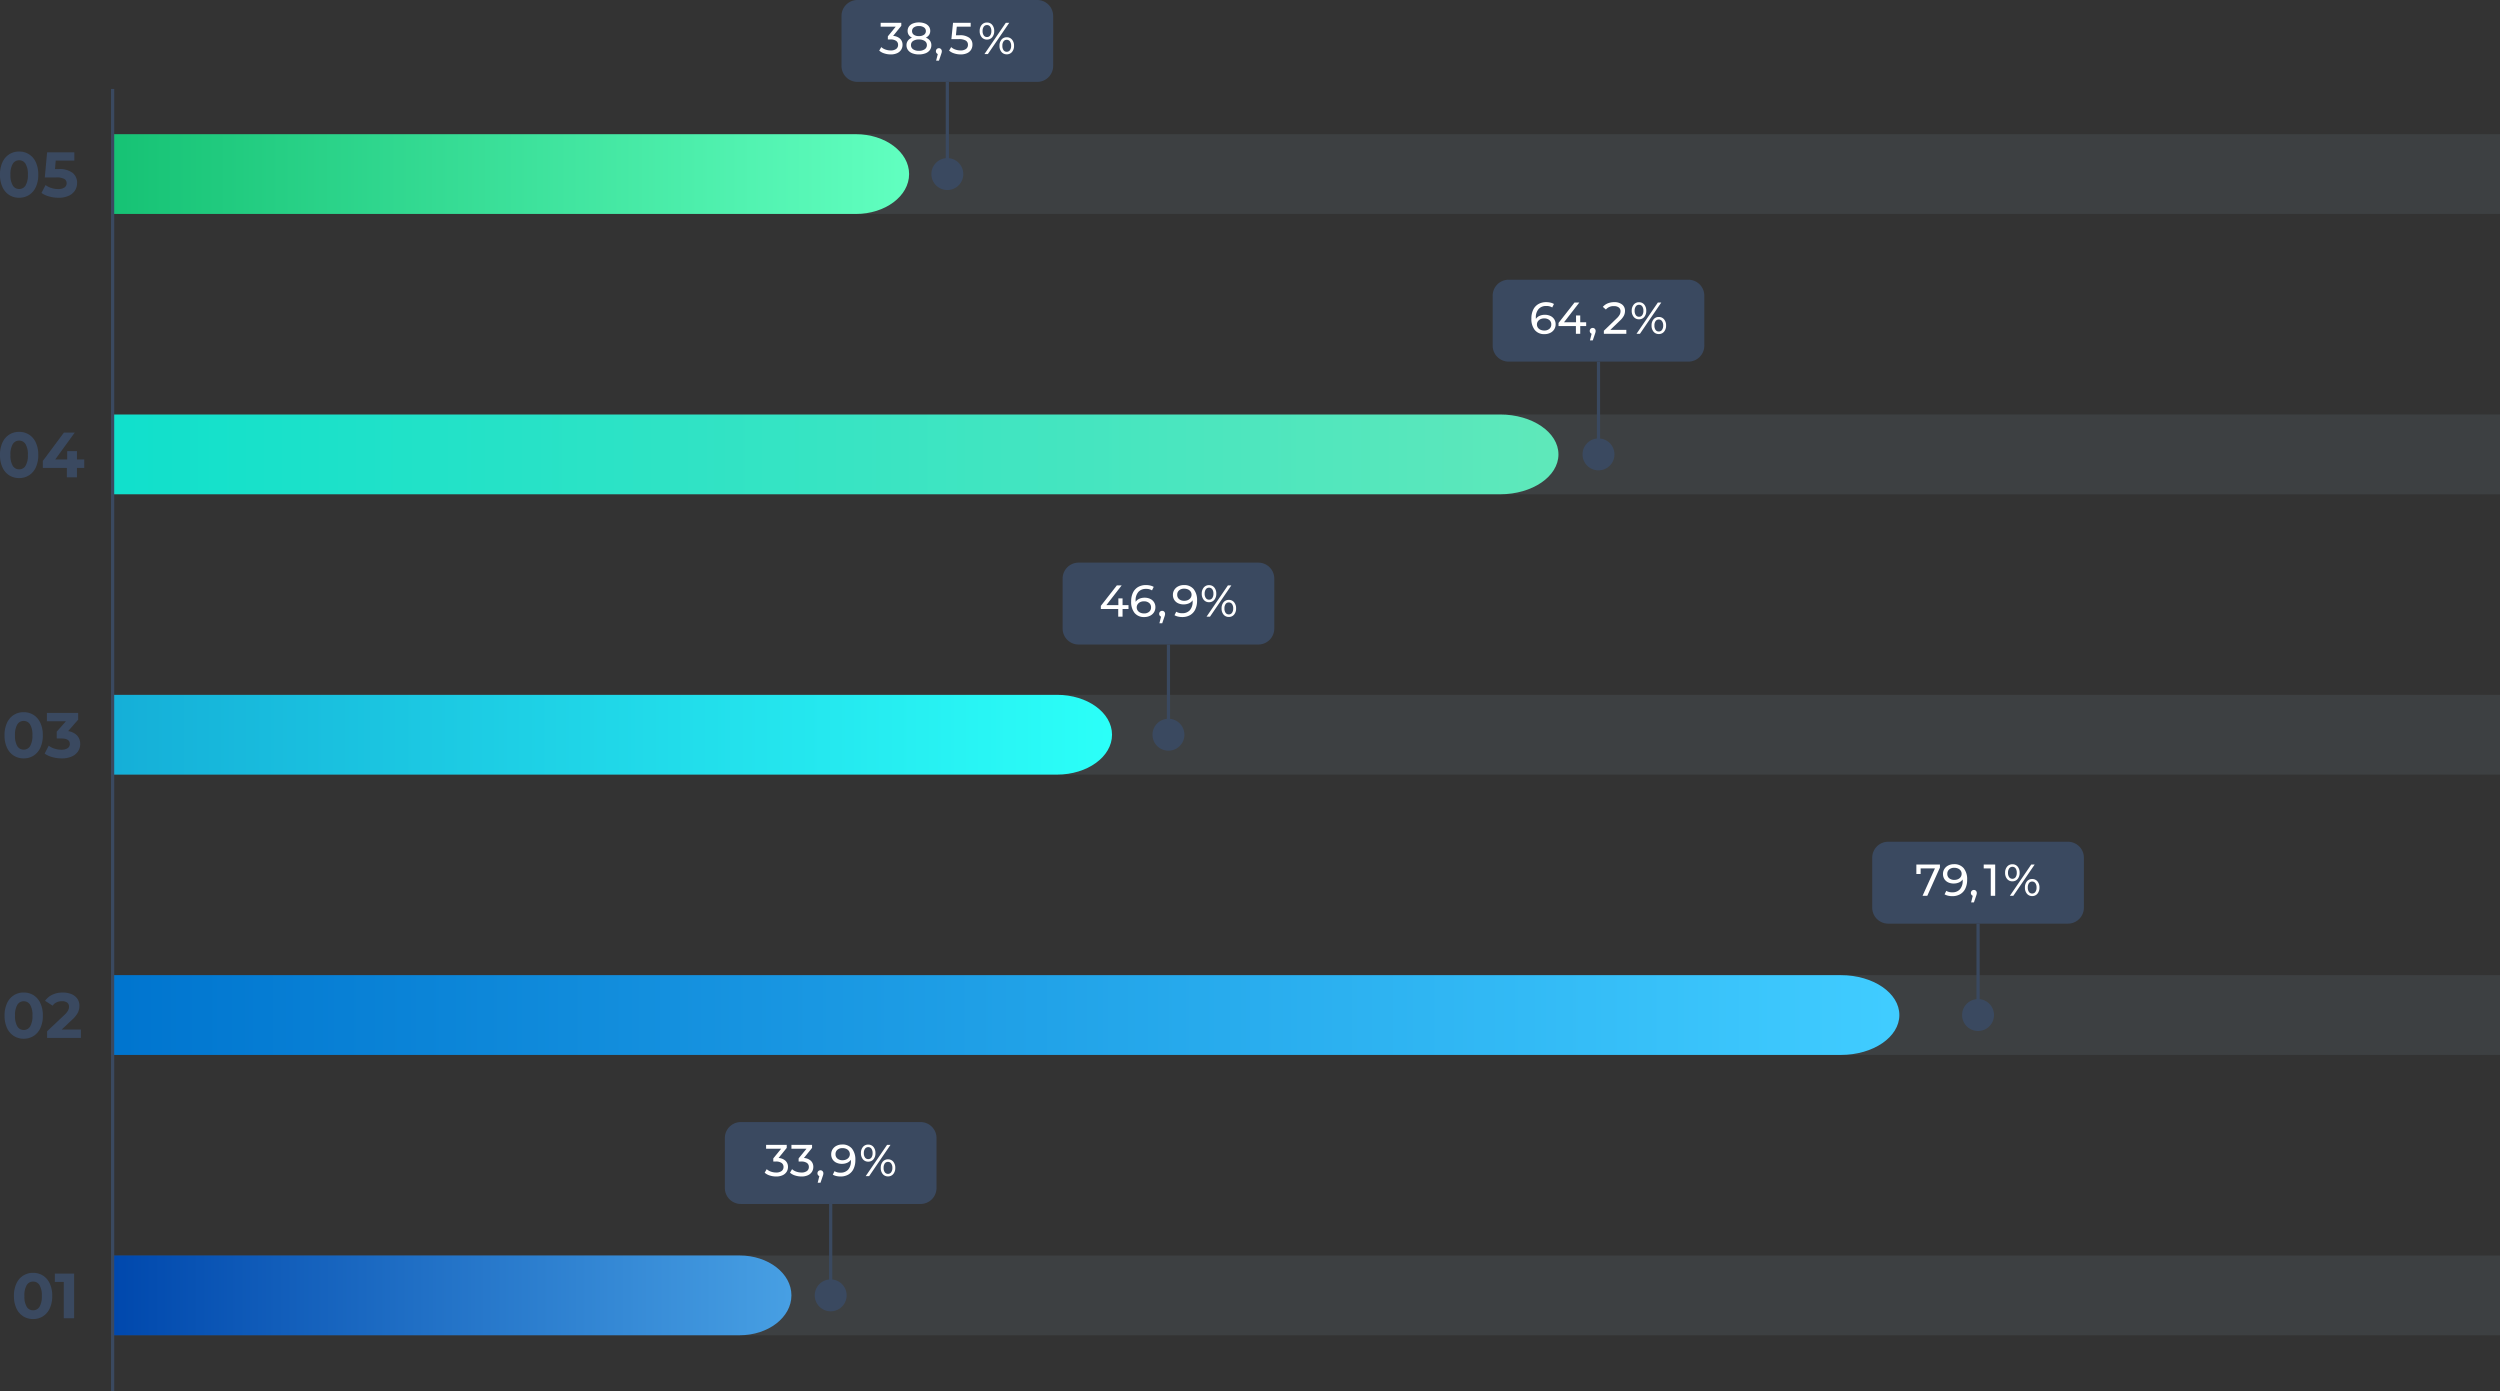 <svg xmlns="http://www.w3.org/2000/svg" xmlns:xlink="http://www.w3.org/1999/xlink" width="877.542" height="488.272" viewBox="0 0 877.542 488.272">
  <rect x="0" y="0" width="877.542" height="488.272" fill="#333333" stroke="none"/>
  <defs>
    <linearGradient id="linear-gradient" y1="0.5" x2="1" y2="0.5" gradientUnits="objectBoundingBox">
      <stop offset="0" stop-color="#0048ad"/>
      <stop offset="1" stop-color="#479fe3"/>
    </linearGradient>
    <linearGradient id="linear-gradient-2" y1="0.5" x2="1" y2="0.5" gradientUnits="objectBoundingBox">
      <stop offset="0" stop-color="#0075cf"/>
      <stop offset="1" stop-color="#40ccff"/>
    </linearGradient>
    <linearGradient id="linear-gradient-3" y1="0.5" x2="1" y2="0.5" gradientUnits="objectBoundingBox">
      <stop offset="0" stop-color="#15afd8"/>
      <stop offset="1" stop-color="#2bfff8"/>
    </linearGradient>
    <linearGradient id="linear-gradient-4" y1="0.5" x2="1" y2="0.5" gradientUnits="objectBoundingBox">
      <stop offset="0" stop-color="#10e0cc"/>
      <stop offset="1" stop-color="#5fe8ba"/>
    </linearGradient>
    <linearGradient id="linear-gradient-5" y1="0.5" x2="1" y2="0.5" gradientUnits="objectBoundingBox">
      <stop offset="0" stop-color="#16c274"/>
      <stop offset="1" stop-color="#61ffc0"/>
    </linearGradient>
  </defs>
  <g id="Grupo_30201" data-name="Grupo 30201" transform="translate(-4758 4223)">
    <path id="Trazado_24292" data-name="Trazado 24292" d="M-2732.1,2065.138a6.455,6.455,0,0,1-2.387-2.788,10.144,10.144,0,0,1-.862-4.358,10.137,10.137,0,0,1,.862-4.356,6.453,6.453,0,0,1,2.387-2.789,6.357,6.357,0,0,1,3.471-.964,6.36,6.36,0,0,1,3.472.964,6.449,6.449,0,0,1,2.385,2.789,10.122,10.122,0,0,1,.863,4.356,10.129,10.129,0,0,1-.863,4.358,6.451,6.451,0,0,1-2.385,2.788,6.35,6.35,0,0,1-3.472.963A6.347,6.347,0,0,1-2732.1,2065.138Zm5.722-3.337a7.011,7.011,0,0,0,.818-3.809,7,7,0,0,0-.818-3.807,2.563,2.563,0,0,0-2.251-1.233,2.544,2.544,0,0,0-2.229,1.233,7,7,0,0,0-.817,3.807,7.009,7.009,0,0,0,.817,3.809,2.544,2.544,0,0,0,2.229,1.231A2.563,2.563,0,0,0-2726.378,2061.8Z" transform="translate(7498.243 -5826.095)" fill="#3a4960"/>
    <path id="Trazado_24293" data-name="Trazado 24293" d="M-2714.226,2050.152v15.68h-3.629v-12.767h-3.136v-2.913Z" transform="translate(7498.243 -5826.095)" fill="#3a4960"/>
    <path id="Trazado_24294" data-name="Trazado 24294" d="M-2735.391,1966.74a6.459,6.459,0,0,1-2.387-2.789,10.139,10.139,0,0,1-.862-4.357,10.135,10.135,0,0,1,.862-4.357,6.456,6.456,0,0,1,2.387-2.788,6.354,6.354,0,0,1,3.471-.964,6.359,6.359,0,0,1,3.472.964,6.449,6.449,0,0,1,2.385,2.788,10.12,10.12,0,0,1,.863,4.357,10.124,10.124,0,0,1-.863,4.357,6.452,6.452,0,0,1-2.385,2.789,6.358,6.358,0,0,1-3.472.963A6.353,6.353,0,0,1-2735.391,1966.74Zm5.722-3.339a7,7,0,0,0,.818-3.807,7,7,0,0,0-.818-3.808,2.562,2.562,0,0,0-2.251-1.232,2.543,2.543,0,0,0-2.229,1.232,7,7,0,0,0-.817,3.808,7,7,0,0,0,.817,3.807,2.544,2.544,0,0,0,2.229,1.233A2.563,2.563,0,0,0-2729.669,1963.4Z" transform="translate(7498.243 -5826.095)" fill="#3a4960"/>
    <path id="Trazado_24295" data-name="Trazado 24295" d="M-2711.85,1964.477v2.957H-2723.7v-2.353l6.047-5.711a6.444,6.444,0,0,0,1.3-1.579,2.86,2.86,0,0,0,.336-1.311,1.734,1.734,0,0,0-.637-1.445,2.983,2.983,0,0,0-1.872-.5,4.28,4.28,0,0,0-1.858.393,3.545,3.545,0,0,0-1.389,1.176l-2.644-1.7a6.212,6.212,0,0,1,2.531-2.139,8.463,8.463,0,0,1,3.7-.773,7.593,7.593,0,0,1,3.057.571,4.721,4.721,0,0,1,2.039,1.613,4.182,4.182,0,0,1,.727,2.452,5.461,5.461,0,0,1-.537,2.4,9.215,9.215,0,0,1-2.084,2.553l-3.606,3.405Z" transform="translate(7498.243 -5826.095)" fill="#3a4960"/>
    <path id="Trazado_24296" data-name="Trazado 24296" d="M-2735.407,1868.339a6.452,6.452,0,0,1-2.386-2.788,10.124,10.124,0,0,1-.862-4.357,10.127,10.127,0,0,1,.862-4.357,6.46,6.46,0,0,1,2.386-2.789,6.355,6.355,0,0,1,3.472-.963,6.354,6.354,0,0,1,3.471.963,6.456,6.456,0,0,1,2.386,2.789,10.127,10.127,0,0,1,.863,4.357,10.124,10.124,0,0,1-.863,4.357,6.447,6.447,0,0,1-2.386,2.788,6.346,6.346,0,0,1-3.471.964A6.347,6.347,0,0,1-2735.407,1868.339Zm5.723-3.337a7.01,7.01,0,0,0,.818-3.808,7.013,7.013,0,0,0-.818-3.808,2.564,2.564,0,0,0-2.251-1.232,2.545,2.545,0,0,0-2.229,1.232,7.008,7.008,0,0,0-.817,3.808,7,7,0,0,0,.817,3.808,2.543,2.543,0,0,0,2.229,1.232A2.562,2.562,0,0,0-2729.684,1865Z" transform="translate(7498.243 -5826.095)" fill="#3a4960"/>
    <path id="Trazado_24297" data-name="Trazado 24297" d="M-2713.186,1861.273a4.235,4.235,0,0,1,1.1,2.968,4.687,4.687,0,0,1-.717,2.52,4.987,4.987,0,0,1-2.184,1.847,8.363,8.363,0,0,1-3.595.695,12.33,12.33,0,0,1-3.259-.437,8.394,8.394,0,0,1-2.722-1.243l1.411-2.778a6.85,6.85,0,0,0,2.072,1.042,8,8,0,0,0,2.408.37,3.819,3.819,0,0,0,2.151-.527,1.688,1.688,0,0,0,.784-1.489q0-1.927-2.935-1.927h-1.658v-2.4l3.227-3.651h-6.675v-2.912h10.975v2.352l-3.539,4.032A5.283,5.283,0,0,1-2713.186,1861.273Z" transform="translate(7498.243 -5826.095)" fill="#3a4960"/>
    <path id="Trazado_24298" data-name="Trazado 24298" d="M-2737,1769.941a6.45,6.45,0,0,1-2.386-2.788,10.122,10.122,0,0,1-.862-4.356,10.129,10.129,0,0,1,.862-4.358,6.475,6.475,0,0,1,2.386-2.789,6.364,6.364,0,0,1,3.472-.962,6.362,6.362,0,0,1,3.471.962,6.472,6.472,0,0,1,2.386,2.789,10.129,10.129,0,0,1,.863,4.358,10.122,10.122,0,0,1-.863,4.356,6.446,6.446,0,0,1-2.386,2.788,6.348,6.348,0,0,1-3.471.965A6.35,6.35,0,0,1-2737,1769.941Zm5.723-3.337a7.009,7.009,0,0,0,.818-3.807,7.019,7.019,0,0,0-.818-3.809,2.563,2.563,0,0,0-2.251-1.231,2.543,2.543,0,0,0-2.229,1.231,7.008,7.008,0,0,0-.818,3.809,7,7,0,0,0,.818,3.807,2.545,2.545,0,0,0,2.229,1.233A2.565,2.565,0,0,0-2731.272,1766.6Z" transform="translate(7498.243 -5826.095)" fill="#3a4960"/>
    <path id="Trazado_24299" data-name="Trazado 24299" d="M-2710.676,1767.343h-2.554v3.294h-3.538v-3.294h-8.445V1764.9l7.392-9.944h3.808l-6.855,9.43h4.211v-2.936h3.427v2.936h2.554Z" transform="translate(7498.243 -5826.095)" fill="#3a4960"/>
    <path id="Trazado_24300" data-name="Trazado 24300" d="M-2737,1671.543a6.464,6.464,0,0,1-2.386-2.789,10.12,10.12,0,0,1-.862-4.356,10.125,10.125,0,0,1,.862-4.358,6.467,6.467,0,0,1,2.386-2.788,6.357,6.357,0,0,1,3.472-.964,6.356,6.356,0,0,1,3.471.964,6.464,6.464,0,0,1,2.386,2.788,10.125,10.125,0,0,1,.863,4.358,10.12,10.12,0,0,1-.863,4.356,6.461,6.461,0,0,1-2.386,2.789,6.355,6.355,0,0,1-3.471.964A6.356,6.356,0,0,1-2737,1671.543Zm5.723-3.338a7.007,7.007,0,0,0,.818-3.807,7.017,7.017,0,0,0-.818-3.809,2.563,2.563,0,0,0-2.251-1.231,2.543,2.543,0,0,0-2.229,1.231,7.006,7.006,0,0,0-.818,3.809,7,7,0,0,0,.818,3.807,2.545,2.545,0,0,0,2.229,1.233A2.565,2.565,0,0,0-2731.272,1668.2Z" transform="translate(7498.243 -5826.095)" fill="#3a4960"/>
    <path id="Trazado_24301" data-name="Trazado 24301" d="M-2714.763,1663.77a4.379,4.379,0,0,1,1.578,3.539,4.925,4.925,0,0,1-.716,2.61,5.013,5.013,0,0,1-2.185,1.881,8.315,8.315,0,0,1-3.617.707,12.329,12.329,0,0,1-3.259-.438,8.391,8.391,0,0,1-2.721-1.242l1.432-2.779a6.831,6.831,0,0,0,2.061,1.042,7.862,7.862,0,0,0,2.4.369,3.759,3.759,0,0,0,2.15-.537,1.716,1.716,0,0,0,.784-1.5,1.688,1.688,0,0,0-.818-1.524,5.65,5.65,0,0,0-2.834-.515h-4.009l.807-8.825h9.564v2.911h-6.54l-.247,2.979h1.277A7.537,7.537,0,0,1-2714.763,1663.77Z" transform="translate(7498.243 -5826.095)" fill="#3a4960"/>
    <path id="Trazado_24332" data-name="Trazado 24332" d="M0,0H838.01V28H0Z" transform="translate(4797.532 -3782.304)" fill="#98b7c9" opacity="0.1"/>
    <path id="Trazado_24302" data-name="Trazado 24302" d="M-2700.711,2071.791v-28h220.1c10.038,0,18.174,6.268,18.174,14s-8.136,14-18.174,14Z" transform="translate(7498.243 -5826.095)" fill="url(#linear-gradient)"/>
    <path id="Trazado_24333" data-name="Trazado 24333" d="M5.6,0A5.6,5.6,0,1,1,0,5.6,5.6,5.6,0,0,1,5.6,0Z" transform="translate(5043.985 -3773.904)" fill="#3a4960"/>
    <path id="Trazado_24334" data-name="Trazado 24334" d="M5.6,0H68.693a5.6,5.6,0,0,1,5.6,5.6V23.147a5.6,5.6,0,0,1-5.6,5.6H5.6a5.6,5.6,0,0,1-5.6-5.6V5.6A5.6,5.6,0,0,1,5.6,0Z" transform="translate(5012.438 -3829.134)" fill="#3a4960"/>
    <path id="Trazado_24335" data-name="Trazado 24335" d="M0,0H1.12V32.107H0Z" transform="translate(5049.025 -3800.387)" fill="#3a4960"/>
    <path id="Trazado_24303" data-name="Trazado 24303" d="M-2548.12,2010.566a2.884,2.884,0,0,1,.847,2.141,3.178,3.178,0,0,1-.47,1.7,3.235,3.235,0,0,1-1.405,1.208,5.248,5.248,0,0,1-2.281.447,7.252,7.252,0,0,1-2.258-.353,4.791,4.791,0,0,1-1.772-.98l.722-1.238a4.144,4.144,0,0,0,1.442.854,5.393,5.393,0,0,0,1.866.322,3.091,3.091,0,0,0,1.905-.518,1.69,1.69,0,0,0,.683-1.427,1.661,1.661,0,0,0-.674-1.411,3.406,3.406,0,0,0-2.039-.5h-.878v-1.1l2.759-3.387h-5.284v-1.364h7.244v1.066l-2.87,3.544A3.915,3.915,0,0,1-2548.12,2010.566Z" transform="translate(7581.869 -5826.095)" fill="#fff"/>
    <path id="Trazado_24304" data-name="Trazado 24304" d="M-2539.23,2010.566a2.885,2.885,0,0,1,.847,2.141,3.178,3.178,0,0,1-.47,1.7,3.227,3.227,0,0,1-1.4,1.208,5.249,5.249,0,0,1-2.281.447,7.255,7.255,0,0,1-2.259-.353,4.809,4.809,0,0,1-1.772-.98l.722-1.238a4.147,4.147,0,0,0,1.443.854,5.389,5.389,0,0,0,1.866.322,3.092,3.092,0,0,0,1.905-.518,1.692,1.692,0,0,0,.682-1.427,1.659,1.659,0,0,0-.674-1.411,3.4,3.4,0,0,0-2.039-.5h-.877v-1.1l2.758-3.387h-5.283v-1.364h7.243v1.066l-2.869,3.544A3.913,3.913,0,0,1-2539.23,2010.566Z" transform="translate(7581.869 -5826.095)" fill="#fff"/>
    <path id="Trazado_24305" data-name="Trazado 24305" d="M-2535.146,2014.189a1.058,1.058,0,0,1,.291.76,1.966,1.966,0,0,1-.054.455q-.057.219-.212.674l-.738,2.179h-.987l.579-2.336a.991.991,0,0,1-.478-.368,1.036,1.036,0,0,1-.18-.6,1.036,1.036,0,0,1,.3-.768,1.018,1.018,0,0,1,.753-.3A.956.956,0,0,1-2535.146,2014.189Z" transform="translate(7581.869 -5826.095)" fill="#fff"/>
    <path id="Trazado_24306" data-name="Trazado 24306" d="M-2524.828,2006.262a6.122,6.122,0,0,1,1.2,4.046,6.9,6.9,0,0,1-.652,3.128,4.528,4.528,0,0,1-1.818,1.96,5.4,5.4,0,0,1-2.721.666,6.532,6.532,0,0,1-1.5-.165,4.164,4.164,0,0,1-1.223-.478l.6-1.223a3.845,3.845,0,0,0,2.116.518,3.439,3.439,0,0,0,2.674-1.059,4.427,4.427,0,0,0,.964-3.081v-.392a2.961,2.961,0,0,1-1.3,1.074,4.551,4.551,0,0,1-1.866.369,4.438,4.438,0,0,1-1.936-.408,3.114,3.114,0,0,1-1.334-1.168,3.222,3.222,0,0,1-.477-1.748,3.262,3.262,0,0,1,.509-1.819,3.409,3.409,0,0,1,1.387-1.215,4.423,4.423,0,0,1,1.976-.432A4.21,4.21,0,0,1-2524.828,2006.262Zm-1.953,3.811a2.21,2.21,0,0,0,.9-.769,1.922,1.922,0,0,0,.321-1.082,1.934,1.934,0,0,0-.3-1.059,2.165,2.165,0,0,0-.894-.767,3.172,3.172,0,0,0-1.419-.29,2.569,2.569,0,0,0-1.748.579,1.96,1.96,0,0,0-.667,1.553,1.919,1.919,0,0,0,.675,1.544,2.714,2.714,0,0,0,1.819.573A2.971,2.971,0,0,0-2526.781,2010.073Z" transform="translate(7581.869 -5826.095)" fill="#fff"/>
    <path id="Trazado_24307" data-name="Trazado 24307" d="M-2520.964,2010.026a3.232,3.232,0,0,1-.7-2.165,3.228,3.228,0,0,1,.7-2.163,2.307,2.307,0,0,1,1.851-.831,2.294,2.294,0,0,1,1.842.823,3.242,3.242,0,0,1,.7,2.171,3.246,3.246,0,0,1-.7,2.172,2.29,2.29,0,0,1-1.842.823A2.312,2.312,0,0,1-2520.964,2010.026Zm2.979-.62a2.561,2.561,0,0,0,.408-1.545,2.56,2.56,0,0,0-.408-1.544,1.319,1.319,0,0,0-1.128-.557,1.317,1.317,0,0,0-1.121.565,2.54,2.54,0,0,0-.415,1.536,2.539,2.539,0,0,0,.415,1.537,1.318,1.318,0,0,0,1.121.564A1.316,1.316,0,0,0-2517.985,2009.406Zm5.489-4.445h1.207l-7.494,10.975h-1.208Zm-1.514,10.247a3.246,3.246,0,0,1-.7-2.172,3.242,3.242,0,0,1,.7-2.171,2.3,2.3,0,0,1,1.843-.824,2.312,2.312,0,0,1,1.85.831,3.227,3.227,0,0,1,.706,2.164,3.22,3.22,0,0,1-.706,2.163,2.31,2.31,0,0,1-1.85.832A2.3,2.3,0,0,1-2514.01,2015.208Zm2.964-.635a2.545,2.545,0,0,0,.416-1.537,2.542,2.542,0,0,0-.416-1.537,1.323,1.323,0,0,0-1.121-.564,1.326,1.326,0,0,0-1.129.556,2.568,2.568,0,0,0-.408,1.545,2.566,2.566,0,0,0,.408,1.544,1.322,1.322,0,0,0,1.129.557A1.323,1.323,0,0,0-2511.046,2014.573Z" transform="translate(7581.869 -5826.095)" fill="#fff"/>
    <path id="Trazado_24336" data-name="Trazado 24336" d="M0,0H838.01V28H0Z" transform="translate(4797.532 -3880.703)" fill="#98b7c9" opacity="0.1"/>
    <path id="Trazado_24308" data-name="Trazado 24308" d="M-2700.711,1973.392v-28h606.662c11.331,0,20.514,6.268,20.514,14s-9.184,14-20.514,14Z" transform="translate(7498.243 -5826.095)" fill="url(#linear-gradient-2)"/>
    <path id="Trazado_24337" data-name="Trazado 24337" d="M5.6,0A5.6,5.6,0,1,1,0,5.6,5.6,5.6,0,0,1,5.6,0Z" transform="translate(5446.731 -3872.303)" fill="#3a4960"/>
    <path id="Trazado_24338" data-name="Trazado 24338" d="M5.6,0H68.694a5.6,5.6,0,0,1,5.6,5.6V23.147a5.6,5.6,0,0,1-5.6,5.6H5.6a5.6,5.6,0,0,1-5.6-5.6V5.6A5.6,5.6,0,0,1,5.6,0Z" transform="translate(5415.185 -3927.533)" fill="#3a4960"/>
    <path id="Trazado_24339" data-name="Trazado 24339" d="M0,0H1.12V32.106H0Z" transform="translate(5451.771 -3898.786)" fill="#3a4960"/>
    <path id="Trazado_24309" data-name="Trazado 24309" d="M-2299.639,1906.561v1.066l-4.439,9.91h-1.661l4.343-9.612h-5.018v1.96h-1.5v-3.324Z" transform="translate(7738.589 -5826.095)" fill="#fff"/>
    <path id="Trazado_24310" data-name="Trazado 24310" d="M-2291.29,1907.862a6.118,6.118,0,0,1,1.2,4.046,6.881,6.881,0,0,1-.651,3.128,4.53,4.53,0,0,1-1.819,1.96,5.394,5.394,0,0,1-2.72.666,6.68,6.68,0,0,1-1.506-.164,4.2,4.2,0,0,1-1.223-.478l.6-1.224a3.829,3.829,0,0,0,2.115.518,3.436,3.436,0,0,0,2.674-1.058,4.43,4.43,0,0,0,.964-3.081v-.393a2.952,2.952,0,0,1-1.3,1.074,4.542,4.542,0,0,1-1.866.369,4.456,4.456,0,0,1-1.936-.407,3.127,3.127,0,0,1-1.332-1.168,3.219,3.219,0,0,1-.479-1.749,3.269,3.269,0,0,1,.51-1.819,3.409,3.409,0,0,1,1.388-1.215,4.412,4.412,0,0,1,1.976-.431A4.209,4.209,0,0,1-2291.29,1907.862Zm-1.953,3.811a2.221,2.221,0,0,0,.9-.768,1.925,1.925,0,0,0,.322-1.083,1.933,1.933,0,0,0-.3-1.058,2.179,2.179,0,0,0-.9-.769,3.2,3.2,0,0,0-1.42-.29,2.571,2.571,0,0,0-1.748.581,1.953,1.953,0,0,0-.666,1.552,1.923,1.923,0,0,0,.675,1.545,2.718,2.718,0,0,0,1.818.572A2.971,2.971,0,0,0-2293.243,1911.673Z" transform="translate(7738.589 -5826.095)" fill="#fff"/>
    <path id="Trazado_24311" data-name="Trazado 24311" d="M-2286.993,1915.788a1.069,1.069,0,0,1,.288.762,1.825,1.825,0,0,1-.054.453q-.057.22-.211.675l-.738,2.179h-.987l.579-2.336a.981.981,0,0,1-.478-.368,1.028,1.028,0,0,1-.18-.6,1.047,1.047,0,0,1,.3-.769,1.028,1.028,0,0,1,.753-.3A.971.971,0,0,1-2286.993,1915.788Z" transform="translate(7738.589 -5826.095)" fill="#fff"/>
    <path id="Trazado_24312" data-name="Trazado 24312" d="M-2280.245,1906.561v10.976h-1.551v-9.612h-2.478v-1.364Z" transform="translate(7738.589 -5826.095)" fill="#fff"/>
    <path id="Trazado_24313" data-name="Trazado 24313" d="M-2276.058,1911.625a3.227,3.227,0,0,1-.706-2.163,3.23,3.23,0,0,1,.706-2.164,2.31,2.31,0,0,1,1.851-.831,2.293,2.293,0,0,1,1.841.823,3.241,3.241,0,0,1,.7,2.172,3.239,3.239,0,0,1-.7,2.171,2.294,2.294,0,0,1-1.841.824A2.308,2.308,0,0,1-2276.058,1911.625Zm2.979-.619a2.562,2.562,0,0,0,.407-1.544,2.565,2.565,0,0,0-.407-1.544,1.318,1.318,0,0,0-1.128-.557,1.325,1.325,0,0,0-1.123.564,2.556,2.556,0,0,0-.414,1.537,2.556,2.556,0,0,0,.414,1.537,1.325,1.325,0,0,0,1.123.564A1.32,1.32,0,0,0-2273.079,1911.006Zm5.489-4.445h1.207l-7.495,10.976h-1.208Zm-1.514,10.247a3.239,3.239,0,0,1-.7-2.171,3.244,3.244,0,0,1,.7-2.173,2.3,2.3,0,0,1,1.842-.823,2.316,2.316,0,0,1,1.851.831,3.232,3.232,0,0,1,.706,2.165,3.231,3.231,0,0,1-.706,2.163,2.31,2.31,0,0,1-1.851.831A2.3,2.3,0,0,1-2269.1,1916.808Zm2.964-.635a2.55,2.55,0,0,0,.416-1.536,2.547,2.547,0,0,0-.416-1.537,1.325,1.325,0,0,0-1.122-.565,1.323,1.323,0,0,0-1.129.556,2.58,2.58,0,0,0-.407,1.546,2.575,2.575,0,0,0,.407,1.544,1.324,1.324,0,0,0,1.129.557A1.323,1.323,0,0,0-2266.14,1916.173Z" transform="translate(7738.589 -5826.095)" fill="#fff"/>
    <path id="Trazado_24340" data-name="Trazado 24340" d="M0,0H838.01V28H0Z" transform="translate(4797.532 -3979.102)" fill="#98b7c9" opacity="0.1"/>
    <path id="Trazado_24314" data-name="Trazado 24314" d="M-2700.711,1874.994v-28h331.518c10.657,0,19.294,6.268,19.294,14s-8.637,14-19.294,14Z" transform="translate(7498.243 -5826.095)" fill="url(#linear-gradient-3)"/>
    <path id="Trazado_24341" data-name="Trazado 24341" d="M5.6,0A5.6,5.6,0,1,1,0,5.6,5.6,5.6,0,0,1,5.6,0Z" transform="translate(5162.547 -3970.701)" fill="#3a4960"/>
    <path id="Trazado_24342" data-name="Trazado 24342" d="M5.6,0H68.694a5.6,5.6,0,0,1,5.6,5.6V23.147a5.6,5.6,0,0,1-5.6,5.6H5.6a5.6,5.6,0,0,1-5.6-5.6V5.6A5.6,5.6,0,0,1,5.6,0Z" transform="translate(5131 -4025.508)" fill="#3a4960"/>
    <path id="Trazado_24343" data-name="Trazado 24343" d="M0,0H1.12V32.106H0Z" transform="translate(5167.588 -3996.761)" fill="#3a4960"/>
    <path id="Trazado_24315" data-name="Trazado 24315" d="M-2473.882,1816.865h-2.086v2.7h-1.522v-2.7h-6.1v-1.1l5.613-7.18h1.693l-5.378,6.93h4.219v-2.384h1.473v2.384h2.086Z" transform="translate(7628.005 -5826.095)" fill="#fff"/>
    <path id="Trazado_24316" data-name="Trazado 24316" d="M-2466.27,1813.306a3.179,3.179,0,0,1,1.341,1.168,3.176,3.176,0,0,1,.486,1.748,3.271,3.271,0,0,1-.51,1.819,3.4,3.4,0,0,1-1.4,1.215,4.461,4.461,0,0,1-1.984.431,4.21,4.21,0,0,1-3.41-1.426,6.115,6.115,0,0,1-1.2-4.046,6.909,6.909,0,0,1,.65-3.128,4.538,4.538,0,0,1,1.82-1.96,5.393,5.393,0,0,1,2.72-.666,6.593,6.593,0,0,1,1.5.164,4.21,4.21,0,0,1,1.224.479l-.6,1.223a3.755,3.755,0,0,0-2.1-.518,3.461,3.461,0,0,0-2.682,1.058,4.408,4.408,0,0,0-.972,3.081,3.623,3.623,0,0,0,.016.393,2.974,2.974,0,0,1,1.293-1.074,4.5,4.5,0,0,1,1.858-.369A4.448,4.448,0,0,1-2466.27,1813.306Zm-.37,4.532a1.944,1.944,0,0,0,.675-1.553,1.911,1.911,0,0,0-.681-1.545,2.754,2.754,0,0,0-1.827-.572,2.927,2.927,0,0,0-1.31.282,2.232,2.232,0,0,0-.894.769,1.92,1.92,0,0,0-.32,1.082,1.918,1.918,0,0,0,.305,1.059,2.159,2.159,0,0,0,.894.767,3.127,3.127,0,0,0,1.4.29A2.6,2.6,0,0,0-2466.64,1817.838Z" transform="translate(7628.005 -5826.095)" fill="#fff"/>
    <path id="Trazado_24317" data-name="Trazado 24317" d="M-2461.331,1817.813a1.066,1.066,0,0,1,.289.762,1.806,1.806,0,0,1-.055.454c-.037.146-.107.372-.211.674l-.737,2.179h-.987l.579-2.336a.979.979,0,0,1-.478-.368,1.029,1.029,0,0,1-.18-.6,1.043,1.043,0,0,1,.3-.769,1.026,1.026,0,0,1,.753-.3A.967.967,0,0,1-2461.331,1817.813Z" transform="translate(7628.005 -5826.095)" fill="#fff"/>
    <path id="Trazado_24318" data-name="Trazado 24318" d="M-2451.014,1809.887a6.122,6.122,0,0,1,1.2,4.046,6.907,6.907,0,0,1-.649,3.128,4.547,4.547,0,0,1-1.819,1.96,5.4,5.4,0,0,1-2.72.666,6.658,6.658,0,0,1-1.506-.164,4.142,4.142,0,0,1-1.223-.478l.6-1.224a3.835,3.835,0,0,0,2.116.519,3.439,3.439,0,0,0,2.674-1.059,4.427,4.427,0,0,0,.964-3.081v-.393a2.96,2.96,0,0,1-1.3,1.074,4.554,4.554,0,0,1-1.866.369,4.459,4.459,0,0,1-1.937-.407,3.143,3.143,0,0,1-1.333-1.168,3.22,3.22,0,0,1-.478-1.749,3.262,3.262,0,0,1,.51-1.819,3.4,3.4,0,0,1,1.388-1.215,4.41,4.41,0,0,1,1.975-.431A4.211,4.211,0,0,1-2451.014,1809.887Zm-1.953,3.811a2.224,2.224,0,0,0,.9-.768,1.934,1.934,0,0,0,.321-1.083,1.932,1.932,0,0,0-.306-1.058,2.15,2.15,0,0,0-.9-.768,3.178,3.178,0,0,0-1.418-.29,2.565,2.565,0,0,0-1.748.58,1.952,1.952,0,0,0-.666,1.552,1.921,1.921,0,0,0,.674,1.545,2.712,2.712,0,0,0,1.818.572A2.97,2.97,0,0,0-2452.967,1813.7Z" transform="translate(7628.005 -5826.095)" fill="#fff"/>
    <path id="Trazado_24319" data-name="Trazado 24319" d="M-2447.463,1813.651a3.23,3.23,0,0,1-.705-2.164,3.228,3.228,0,0,1,.705-2.164,2.308,2.308,0,0,1,1.85-.83,2.3,2.3,0,0,1,1.843.822,3.252,3.252,0,0,1,.7,2.172,3.248,3.248,0,0,1-.7,2.171,2.3,2.3,0,0,1-1.843.824A2.309,2.309,0,0,1-2447.463,1813.651Zm2.979-.619a2.563,2.563,0,0,0,.408-1.545,2.561,2.561,0,0,0-.408-1.544,1.32,1.32,0,0,0-1.129-.557,1.315,1.315,0,0,0-1.12.565,2.531,2.531,0,0,0-.416,1.536,2.535,2.535,0,0,0,.416,1.537,1.317,1.317,0,0,0,1.12.564A1.324,1.324,0,0,0-2444.484,1813.032Zm5.488-4.445h1.207l-7.494,10.975h-1.208Zm-1.513,10.246a3.244,3.244,0,0,1-.7-2.171,3.246,3.246,0,0,1,.7-2.172,2.3,2.3,0,0,1,1.843-.824,2.315,2.315,0,0,1,1.85.831,3.229,3.229,0,0,1,.7,2.165,3.223,3.223,0,0,1-.7,2.163,2.309,2.309,0,0,1-1.85.831A2.3,2.3,0,0,1-2440.509,1818.833Zm2.963-.635a2.537,2.537,0,0,0,.416-1.536,2.534,2.534,0,0,0-.416-1.537,1.32,1.32,0,0,0-1.12-.564,1.32,1.32,0,0,0-1.129.555,2.564,2.564,0,0,0-.409,1.546,2.56,2.56,0,0,0,.409,1.544,1.322,1.322,0,0,0,1.129.557A1.318,1.318,0,0,0-2437.546,1818.2Z" transform="translate(7628.005 -5826.095)" fill="#fff"/>
    <path id="Trazado_24344" data-name="Trazado 24344" d="M0,0H838.01V28H0Z" transform="translate(4797.532 -4077.5)" fill="#98b7c9" opacity="0.1"/>
    <path id="Trazado_24320" data-name="Trazado 24320" d="M-2700.712,1776.595v-28h487.061c11.3,0,20.454,6.269,20.454,14s-9.157,14-20.454,14Z" transform="translate(7498.243 -5826.095)" fill="url(#linear-gradient-4)"/>
    <path id="Trazado_24345" data-name="Trazado 24345" d="M5.6,0A5.6,5.6,0,1,1,0,5.6,5.6,5.6,0,0,1,5.6,0Z" transform="translate(5313.5 -4069.1)" fill="#3a4960"/>
    <path id="Trazado_24346" data-name="Trazado 24346" d="M5.6,0H68.693a5.6,5.6,0,0,1,5.6,5.6V23.147a5.6,5.6,0,0,1-5.6,5.6H5.6a5.6,5.6,0,0,1-5.6-5.6V5.6A5.6,5.6,0,0,1,5.6,0Z" transform="translate(5281.954 -4124.813)" fill="#3a4960"/>
    <path id="Trazado_24347" data-name="Trazado 24347" d="M0,0H1.12V32.106H0Z" transform="translate(5318.541 -4096.066)" fill="#3a4960"/>
    <path id="Trazado_24321" data-name="Trazado 24321" d="M-2384.523,1714a3.175,3.175,0,0,1,1.341,1.168,3.176,3.176,0,0,1,.485,1.748,3.26,3.26,0,0,1-.509,1.819,3.392,3.392,0,0,1-1.4,1.215,4.459,4.459,0,0,1-1.983.431,4.206,4.206,0,0,1-3.41-1.426,6.111,6.111,0,0,1-1.2-4.046,6.9,6.9,0,0,1,.651-3.128,4.529,4.529,0,0,1,1.819-1.96,5.393,5.393,0,0,1,2.72-.666,6.642,6.642,0,0,1,1.5.164,4.212,4.212,0,0,1,1.224.479l-.6,1.223a3.758,3.758,0,0,0-2.1-.518,3.461,3.461,0,0,0-2.682,1.058,4.407,4.407,0,0,0-.973,3.081,3.578,3.578,0,0,0,.017.393,2.982,2.982,0,0,1,1.294-1.074,4.488,4.488,0,0,1,1.857-.369A4.442,4.442,0,0,1-2384.523,1714Zm-.369,4.532a1.945,1.945,0,0,0,.674-1.552,1.913,1.913,0,0,0-.681-1.546,2.757,2.757,0,0,0-1.827-.572,2.919,2.919,0,0,0-1.309.282,2.226,2.226,0,0,0-.9.769,1.92,1.92,0,0,0-.32,1.082,1.928,1.928,0,0,0,.3,1.059,2.16,2.16,0,0,0,.894.767,3.132,3.132,0,0,0,1.4.29A2.6,2.6,0,0,0-2384.892,1718.532Z" transform="translate(7686.745 -5826.095)" fill="#fff"/>
    <path id="Trazado_24322" data-name="Trazado 24322" d="M-2371.971,1717.559h-2.086v2.7h-1.521v-2.7h-6.1v-1.1l5.613-7.18h1.693l-5.378,6.93h4.218v-2.384h1.474v2.384h2.086Z" transform="translate(7686.745 -5826.095)" fill="#fff"/>
    <path id="Trazado_24323" data-name="Trazado 24323" d="M-2368.938,1718.508a1.064,1.064,0,0,1,.29.761,1.9,1.9,0,0,1-.055.454c-.037.146-.107.372-.211.675l-.737,2.178h-.988l.58-2.336a.981.981,0,0,1-.478-.367,1.03,1.03,0,0,1-.181-.6,1.044,1.044,0,0,1,.3-.769,1.022,1.022,0,0,1,.752-.3A.965.965,0,0,1-2368.938,1718.508Z" transform="translate(7686.745 -5826.095)" fill="#fff"/>
    <path id="Trazado_24324" data-name="Trazado 24324" d="M-2357.876,1718.893v1.363h-7.887v-1.066l4.468-4.312a5.312,5.312,0,0,0,1.1-1.357,2.581,2.581,0,0,0,.282-1.152,1.614,1.614,0,0,0-.6-1.341,2.739,2.739,0,0,0-1.732-.477,3.443,3.443,0,0,0-2.807,1.191l-1.066-.926a4.31,4.31,0,0,1,1.685-1.223,5.963,5.963,0,0,1,2.329-.438,4.24,4.24,0,0,1,2.744.823,2.72,2.72,0,0,1,1.02,2.234,3.788,3.788,0,0,1-.377,1.662,6.656,6.656,0,0,1-1.427,1.788l-3.356,3.231Z" transform="translate(7686.745 -5826.095)" fill="#fff"/>
    <path id="Trazado_24325" data-name="Trazado 24325" d="M-2355.274,1714.345a3.232,3.232,0,0,1-.706-2.164,3.23,3.23,0,0,1,.706-2.164,2.309,2.309,0,0,1,1.851-.83,2.3,2.3,0,0,1,1.842.822,3.246,3.246,0,0,1,.7,2.172,3.244,3.244,0,0,1-.7,2.171,2.3,2.3,0,0,1-1.842.824A2.309,2.309,0,0,1-2355.274,1714.345Zm2.979-.619a2.563,2.563,0,0,0,.408-1.545,2.562,2.562,0,0,0-.408-1.544,1.318,1.318,0,0,0-1.128-.557,1.317,1.317,0,0,0-1.121.565,2.538,2.538,0,0,0-.416,1.536,2.541,2.541,0,0,0,.416,1.537,1.318,1.318,0,0,0,1.121.564A1.322,1.322,0,0,0-2352.295,1713.726Zm5.489-4.445h1.207l-7.495,10.975h-1.208Zm-1.514,10.246a3.245,3.245,0,0,1-.7-2.171,3.248,3.248,0,0,1,.7-2.172,2.3,2.3,0,0,1,1.843-.824,2.315,2.315,0,0,1,1.85.831,3.229,3.229,0,0,1,.706,2.165,3.224,3.224,0,0,1-.706,2.163,2.31,2.31,0,0,1-1.85.832A2.3,2.3,0,0,1-2348.32,1719.527Zm2.964-.634a2.548,2.548,0,0,0,.416-1.537,2.541,2.541,0,0,0-.416-1.537,1.323,1.323,0,0,0-1.121-.564,1.322,1.322,0,0,0-1.129.555,2.573,2.573,0,0,0-.408,1.546,2.568,2.568,0,0,0,.408,1.544,1.322,1.322,0,0,0,1.129.557A1.323,1.323,0,0,0-2345.356,1718.893Z" transform="translate(7686.745 -5826.095)" fill="#fff"/>
    <path id="Trazado_24348" data-name="Trazado 24348" d="M0,0H838.01V28H0Z" transform="translate(4797.532 -4175.899)" fill="#98b7c9" opacity="0.1"/>
    <path id="Trazado_24326" data-name="Trazado 24326" d="M-2700.712,1678.2v-28h260.882c10.33,0,18.7,6.268,18.7,14s-8.374,14-18.7,14Z" transform="translate(7498.243 -5826.095)" fill="url(#linear-gradient-5)"/>
    <path id="Trazado_24349" data-name="Trazado 24349" d="M5.6,0A5.6,5.6,0,1,1,0,5.6,5.6,5.6,0,0,1,5.6,0Z" transform="translate(5084.932 -4167.499)" fill="#3a4960"/>
    <path id="Trazado_24350" data-name="Trazado 24350" d="M5.6,0H68.693a5.6,5.6,0,0,1,5.6,5.6V23.147a5.6,5.6,0,0,1-5.6,5.6H5.6a5.6,5.6,0,0,1-5.6-5.6V5.6A5.6,5.6,0,0,1,5.6,0Z" transform="translate(5053.385 -4223)" fill="#3a4960"/>
    <path id="Trazado_24351" data-name="Trazado 24351" d="M0,0H1.12V32.107H0Z" transform="translate(5089.972 -4194.253)" fill="#3a4960"/>
    <path id="Trazado_24327" data-name="Trazado 24327" d="M-2523.844,1616.7a2.889,2.889,0,0,1,.847,2.141,3.162,3.162,0,0,1-.471,1.7,3.225,3.225,0,0,1-1.4,1.208,5.249,5.249,0,0,1-2.281.447,7.237,7.237,0,0,1-2.258-.353,4.789,4.789,0,0,1-1.772-.98l.721-1.238a4.138,4.138,0,0,0,1.443.854,5.389,5.389,0,0,0,1.866.322,3.092,3.092,0,0,0,1.905-.518,1.689,1.689,0,0,0,.682-1.427,1.657,1.657,0,0,0-.675-1.411,3.4,3.4,0,0,0-2.037-.5h-.878v-1.1l2.759-3.387h-5.284v-1.364h7.244v1.066l-2.87,3.544A3.916,3.916,0,0,1-2523.844,1616.7Z" transform="translate(7597.803 -5826.095)" fill="#fff"/>
    <path id="Trazado_24328" data-name="Trazado 24328" d="M-2513.385,1617.35a2.632,2.632,0,0,1,.5,1.615,2.837,2.837,0,0,1-.534,1.718,3.376,3.376,0,0,1-1.52,1.121,6.286,6.286,0,0,1-2.321.391,6.165,6.165,0,0,1-2.3-.391,3.373,3.373,0,0,1-1.514-1.121,2.837,2.837,0,0,1-.533-1.718,2.653,2.653,0,0,1,.5-1.615,3.089,3.089,0,0,1,1.434-1.035,2.741,2.741,0,0,1-1.144-.957,2.5,2.5,0,0,1-.393-1.411,2.612,2.612,0,0,1,.494-1.584,3.109,3.109,0,0,1,1.388-1.034,5.489,5.489,0,0,1,2.07-.361,5.6,5.6,0,0,1,2.093.361,3.112,3.112,0,0,1,1.4,1.034,2.61,2.61,0,0,1,.493,1.584,2.479,2.479,0,0,1-.4,1.4,2.783,2.783,0,0,1-1.153.964A3.144,3.144,0,0,1-2513.385,1617.35Zm-1.819,3.034a1.711,1.711,0,0,0,.752-1.466,1.658,1.658,0,0,0-.752-1.435,3.539,3.539,0,0,0-2.054-.525,3.466,3.466,0,0,0-2.039.525,1.669,1.669,0,0,0-.736,1.435,1.724,1.724,0,0,0,.736,1.466,3.386,3.386,0,0,0,2.039.541A3.457,3.457,0,0,0-2515.2,1620.384Zm-3.811-7.667a1.525,1.525,0,0,0-.642,1.294,1.514,1.514,0,0,0,.634,1.285,2.912,2.912,0,0,0,1.765.47,3.017,3.017,0,0,0,1.8-.47,1.5,1.5,0,0,0,.65-1.285,1.511,1.511,0,0,0-.667-1.294,2.981,2.981,0,0,0-1.779-.478A2.876,2.876,0,0,0-2519.015,1612.717Z" transform="translate(7597.803 -5826.095)" fill="#fff"/>
    <path id="Trazado_24329" data-name="Trazado 24329" d="M-2509.5,1620.322a1.062,1.062,0,0,1,.29.76,1.853,1.853,0,0,1-.055.455q-.055.219-.212.674l-.737,2.179h-.988l.58-2.336a.983.983,0,0,1-.478-.369,1.029,1.029,0,0,1-.18-.6,1.036,1.036,0,0,1,.3-.768,1.02,1.02,0,0,1,.753-.3A.96.96,0,0,1-2509.5,1620.322Z" transform="translate(7597.803 -5826.095)" fill="#fff"/>
    <path id="Trazado_24330" data-name="Trazado 24330" d="M-2499.564,1616.355a2.934,2.934,0,0,1,1.106,2.422,3.343,3.343,0,0,1-.463,1.748,3.155,3.155,0,0,1-1.4,1.223,5.3,5.3,0,0,1-2.3.447,7.188,7.188,0,0,1-2.242-.353,4.97,4.97,0,0,1-1.789-.98l.722-1.238a4.151,4.151,0,0,0,1.443.854,5.343,5.343,0,0,0,1.849.322,3.092,3.092,0,0,0,1.922-.525,1.717,1.717,0,0,0,.682-1.435,1.693,1.693,0,0,0-.753-1.5,4.79,4.79,0,0,0-2.571-.509h-2.493l.58-5.739h6.194v1.364h-4.877l-.3,3.011h1.223A5.5,5.5,0,0,1-2499.564,1616.355Z" transform="translate(7597.803 -5826.095)" fill="#fff"/>
    <path id="Trazado_24331" data-name="Trazado 24331" d="M-2495.213,1616.159a3.233,3.233,0,0,1-.705-2.165,3.227,3.227,0,0,1,.705-2.163,2.308,2.308,0,0,1,1.851-.831,2.3,2.3,0,0,1,1.842.823,3.237,3.237,0,0,1,.7,2.171,3.242,3.242,0,0,1-.7,2.172,2.3,2.3,0,0,1-1.842.823A2.313,2.313,0,0,1-2495.213,1616.159Zm2.98-.62a2.569,2.569,0,0,0,.408-1.545,2.569,2.569,0,0,0-.408-1.544,1.324,1.324,0,0,0-1.129-.557,1.318,1.318,0,0,0-1.121.565,2.54,2.54,0,0,0-.416,1.536,2.539,2.539,0,0,0,.416,1.537,1.32,1.32,0,0,0,1.121.564A1.32,1.32,0,0,0-2492.233,1615.539Zm5.488-4.445h1.208l-7.5,10.975h-1.207Zm-1.514,10.247a3.246,3.246,0,0,1-.7-2.172,3.242,3.242,0,0,1,.7-2.171,2.3,2.3,0,0,1,1.843-.824,2.311,2.311,0,0,1,1.85.831,3.226,3.226,0,0,1,.706,2.164,3.22,3.22,0,0,1-.706,2.163,2.308,2.308,0,0,1-1.85.831A2.3,2.3,0,0,1-2488.259,1621.341Zm2.964-.636a2.539,2.539,0,0,0,.416-1.536,2.543,2.543,0,0,0-.416-1.537,1.32,1.32,0,0,0-1.121-.564,1.321,1.321,0,0,0-1.128.556,2.563,2.563,0,0,0-.408,1.545,2.561,2.561,0,0,0,.408,1.544,1.317,1.317,0,0,0,1.128.557A1.319,1.319,0,0,0-2485.295,1620.7Z" transform="translate(7597.803 -5826.095)" fill="#fff"/>
    <path id="Trazado_24352" data-name="Trazado 24352" d="M0,0H1.12V457.058H0Z" transform="translate(4796.971 -4191.786)" fill="#3a4960"/>
  </g>
</svg>
